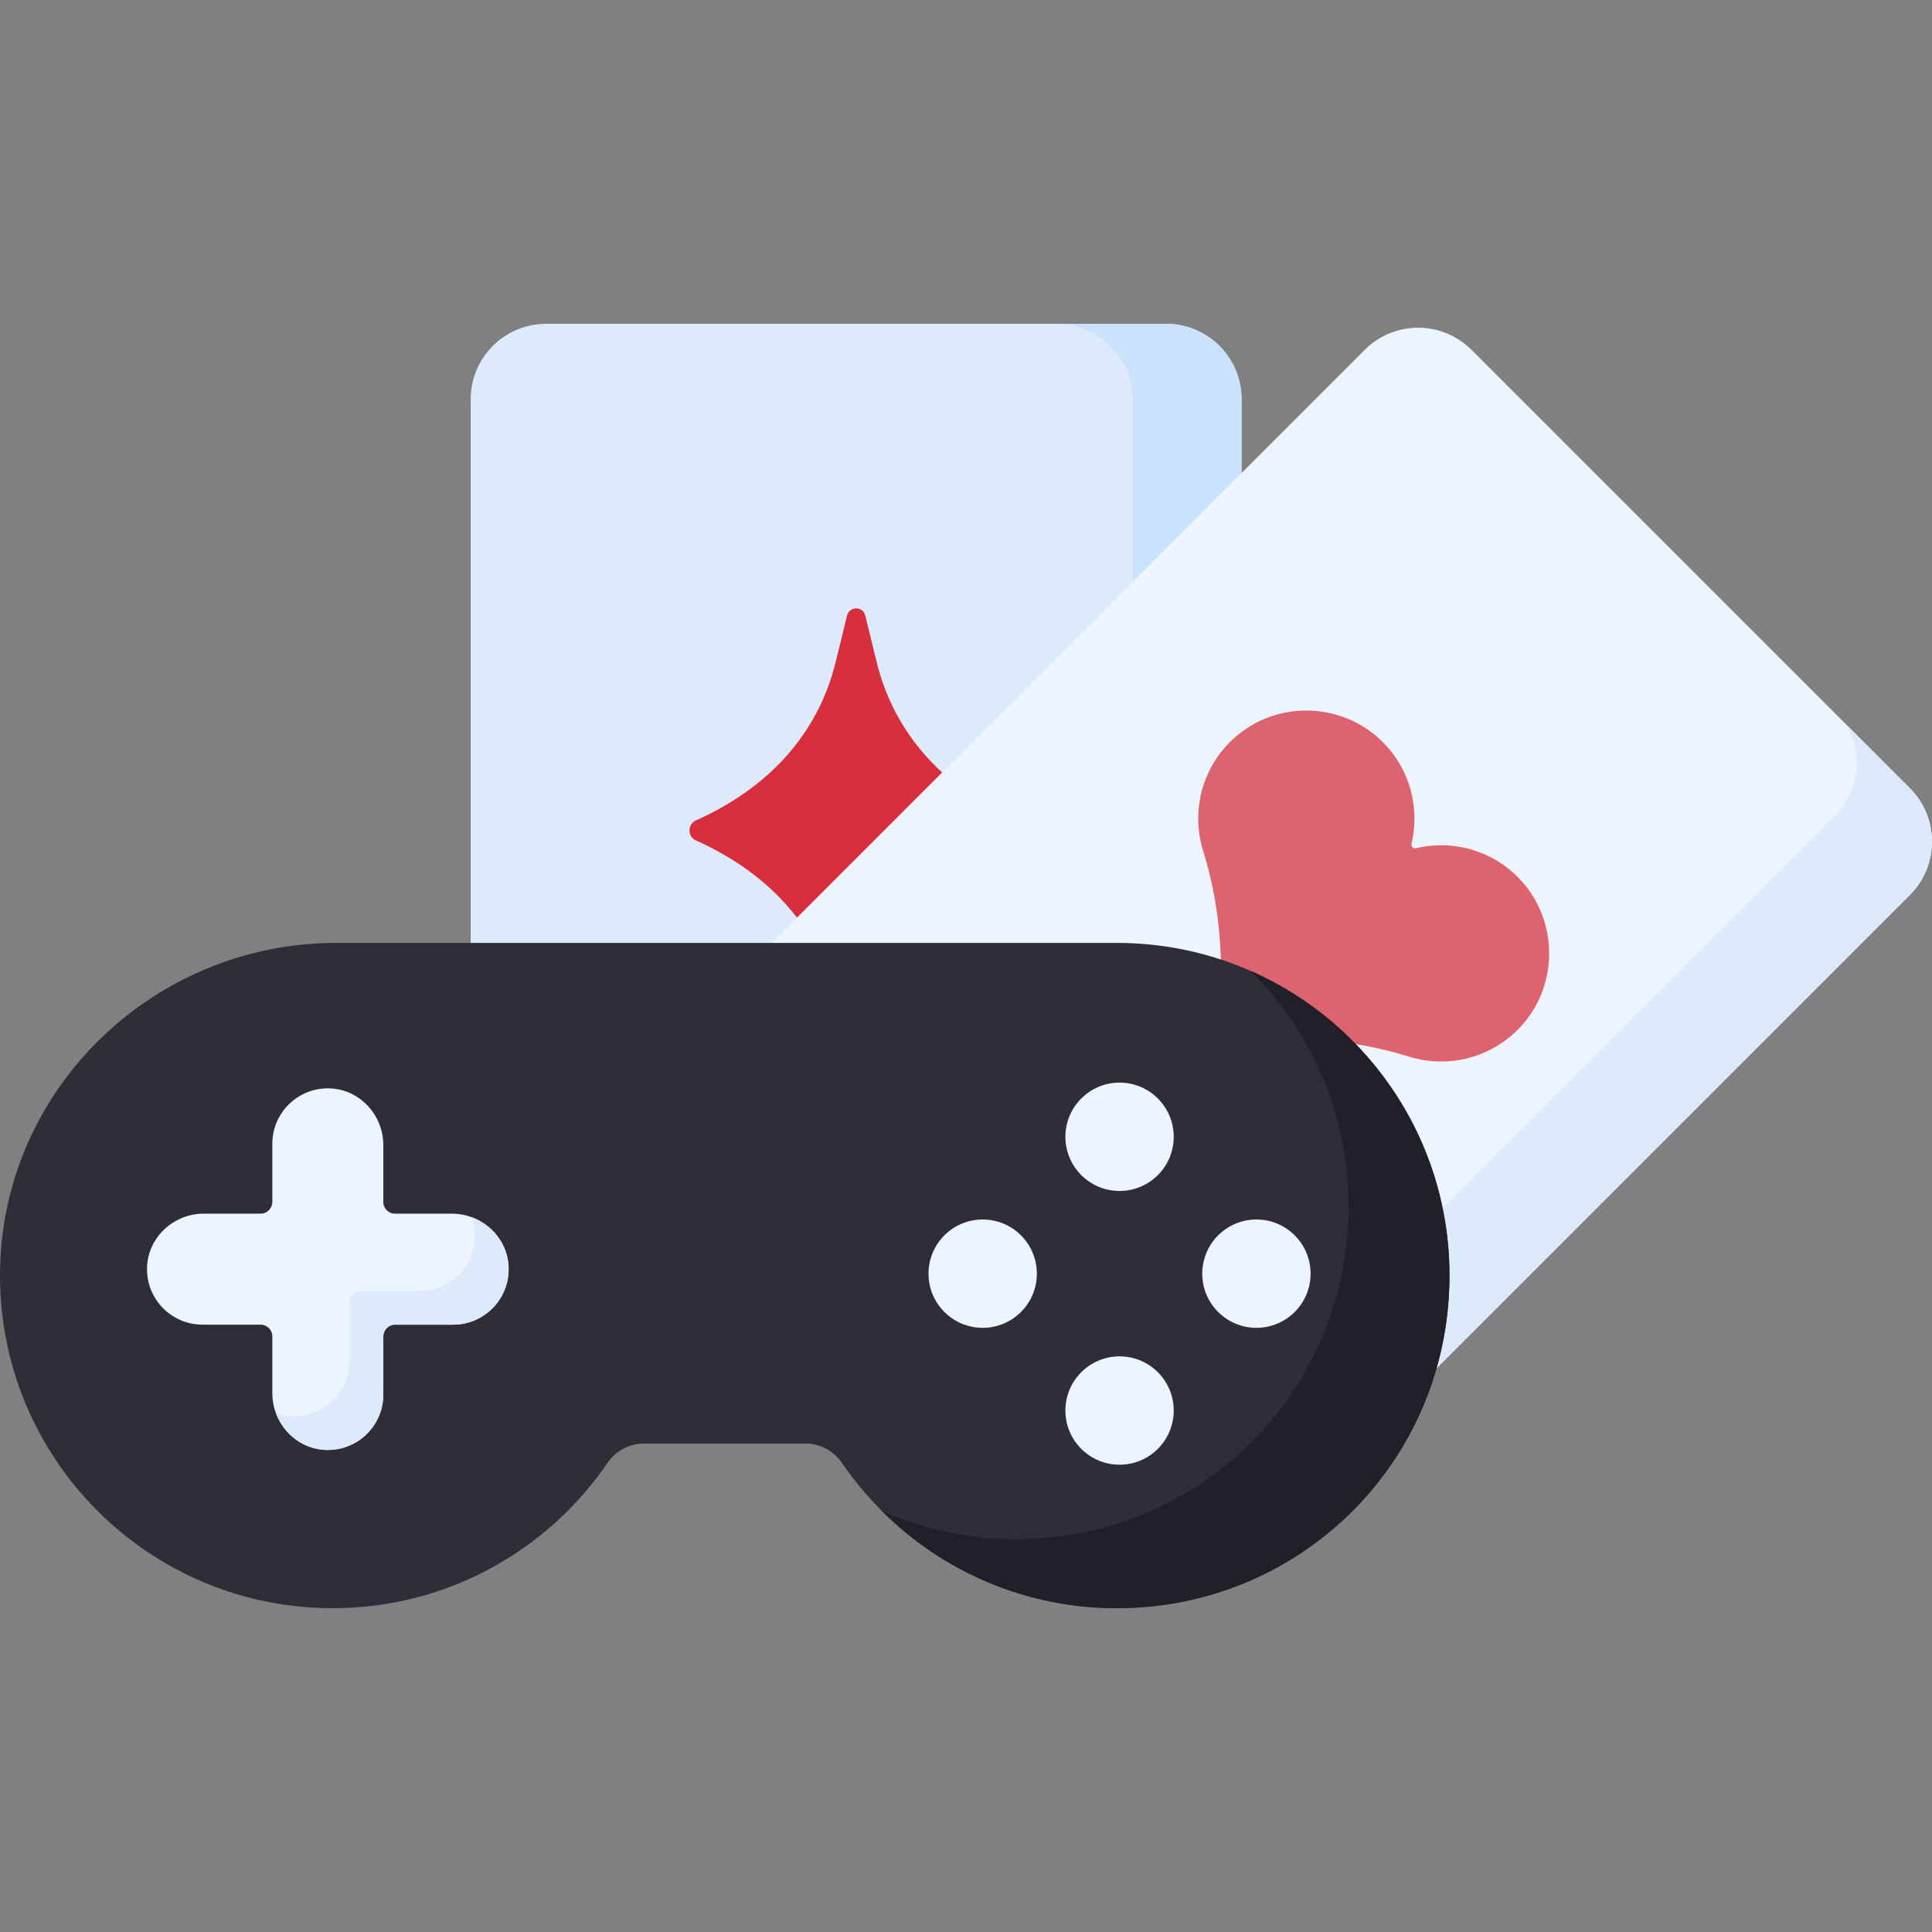 <?xml version="1.0"?>
<svg xmlns="http://www.w3.org/2000/svg" xmlns:xlink="http://www.w3.org/1999/xlink" xmlns:svgjs="http://svgjs.com/svgjs" version="1.1" width="512" height="512" x="0" y="0" viewBox="0 0 512 512" style="enable-background:new 0 0 512 512" xml:space="preserve" class=""><rect x="0" y="0" width="512" height="512" fill="#808080" stroke="none"/><g><g xmlns="http://www.w3.org/2000/svg"><g><path d="m309.042 354.334h-164.302c-11.046 0-20-8.954-20-20v-228.522c0-11.046 8.954-20 20-20h164.302c11.046 0 20 8.954 20 20v228.522c0 11.046-8.955 20-20 20z" fill="#ddeafb" data-original="#ddeafb" style=""/></g><g><path d="m308.996 85.812h-28.932c11.071 0 20.046 8.975 20.046 20.046v228.43c0 11.071-8.975 20.046-20.046 20.046h28.932c11.071 0 20.046-8.975 20.046-20.046v-228.43c0-11.071-8.975-20.046-20.046-20.046z" fill="#cbe2ff" data-original="#cbe2ff" style="" class=""/></g><g><g><g><path d="m229.304 163.122 3.004 12.271c4.869 19.891 18.692 33.912 37.419 42.197 1.773 1.182 1.773 3.787 0 4.969-18.727 8.285-32.55 22.306-37.419 42.197l-3.004 12.271c-.618 2.525-4.208 2.525-4.826 0l-3.004-12.271c-4.869-19.891-18.692-33.912-37.419-42.197-1.773-1.182-1.773-3.787 0-4.969 18.727-8.285 32.55-22.306 37.419-42.197l3.004-12.271c.618-2.525 4.208-2.525 4.826 0z" fill="#d82e3d" data-original="#d82e3d" style=""/></g></g></g><g><g><path d="m316.268 398.76-116.178-116.178c-7.81-7.81-7.81-20.474 0-28.284l161.589-161.59c7.81-7.81 20.474-7.81 28.284 0l116.179 116.179c7.81 7.81 7.81 20.474 0 28.284l-161.589 161.589c-7.811 7.811-20.474 7.811-28.285 0z" fill="#ecf4ff" data-original="#ecf4ff" style="" class=""/></g><g><path d="m506.11 208.854-16.738-16.738c4.414 7.663 3.367 17.611-3.185 24.162l-162.933 162.933c-6.084 6.084-15.097 7.417-22.49 4.045l15.472 15.472c7.828 7.828 20.521 7.828 28.349 0l161.525-161.525c7.828-7.828 7.828-20.52 0-28.349z" fill="#ddeafb" data-original="#ddeafb" style=""/></g><g><path d="m403.315 233.591c-7.351-8.22-18.213-11.15-28.069-8.795-.716.171-1.362-.475-1.191-1.191 2.355-9.857-.575-20.719-8.796-28.07-10.628-9.504-26.962-9.655-37.749-.333-9.021 7.796-11.916 19.74-8.686 30.199 2.454 7.946 3.991 16.146 4.491 24.446l.117 1.937c.432 7.175.109 14.375-.963 21.483l-.351 2.328c-.101.667.473 1.241 1.141 1.141l2.328-.351c7.107-1.072 14.308-1.395 21.482-.963l1.937.117c8.3.5 16.5 2.036 24.445 4.49 10.459 3.23 22.403.335 30.2-8.687 9.32-10.789 9.168-27.123-.336-37.751z" fill="#dd636e" data-original="#dd636e" style="" class=""/></g></g><g><g><path d="m295.971 249.88h-206.86c-48.721 0-88.942 39.121-89.11 87.842-.169 48.829 39.363 88.466 88.153 88.466 30.274 0 56.98-15.264 72.851-38.512 2.174-3.184 5.759-5.111 9.614-5.111h42.88c3.879 0 7.467 1.961 9.656 5.164 15.873 23.215 42.554 38.454 72.798 38.46 47.62.009 86.337-37.2 88.109-84.787 1.87-50.222-38.287-91.522-88.091-91.522z" fill="#2f2d38" data-original="#5e54ac" style="" class=""/></g><g><g><path d="m331.49 257.328c16.734 16.69 26.796 40.068 25.838 65.783-1.772 47.587-40.489 84.796-88.109 84.787-12.628-.003-24.631-2.669-35.489-7.455 15.941 15.9 37.929 25.74 62.223 25.744 47.62.009 86.337-37.2 88.109-84.787 1.395-37.477-20.614-69.987-52.572-84.072z" fill="#212028" data-original="#524798" style="" class=""/></g></g><g><g><circle cx="296.695" cy="301.261" fill="#ecf4ff" r="14.355" data-original="#ecf4ff" style="" class=""/></g><g><circle cx="296.695" cy="373.806" fill="#ecf4ff" r="14.355" data-original="#ecf4ff" style="" class=""/></g><g><circle cx="332.967" cy="337.533" fill="#ecf4ff" r="14.355" data-original="#ecf4ff" style="" class=""/></g><g><circle cx="260.422" cy="337.533" fill="#ecf4ff" r="14.355" data-original="#ecf4ff" style="" class=""/></g></g><g><path d="m119.731 321.63h-15.05c-1.71 0-3.097-1.386-3.097-3.097v-15.049c0-7.976-6.202-14.768-14.172-15.052-8.368-.298-15.246 6.398-15.246 14.699v15.402c0 1.71-1.386 3.097-3.097 3.097h-15.048c-7.976 0-14.769 6.202-15.052 14.173-.297 8.368 6.398 15.245 14.699 15.245h15.402c1.71 0 3.097 1.386 3.097 3.097v15.049c0 7.976 6.202 14.768 14.172 15.052 8.368.298 15.246-6.398 15.246-14.699v-15.402c0-1.71 1.386-3.097 3.097-3.097h15.402c8.301 0 14.997-6.877 14.699-15.245-.283-7.97-7.076-14.173-15.052-14.173z" fill="#ecf4ff" data-original="#ecf4ff" style="" class=""/></g><g><g><path d="m125.04 322.596c.478 1.345.763 2.781.816 4.28.297 8.368-6.398 15.245-14.699 15.245h-15.403c-1.71 0-3.097 1.386-3.097 3.097v15.402c0 8.302-6.878 14.997-15.246 14.699-1.499-.053-2.935-.337-4.279-.816 2.032 5.473 7.093 9.525 13.206 9.743 8.368.298 15.246-6.398 15.246-14.699v-15.402c0-1.71 1.386-3.097 3.097-3.097h15.402c8.301 0 14.997-6.877 14.699-15.245-.216-6.113-4.269-11.174-9.742-13.207z" fill="#ddeafb" data-original="#ddeafb" style=""/></g></g></g></g></g></svg>
